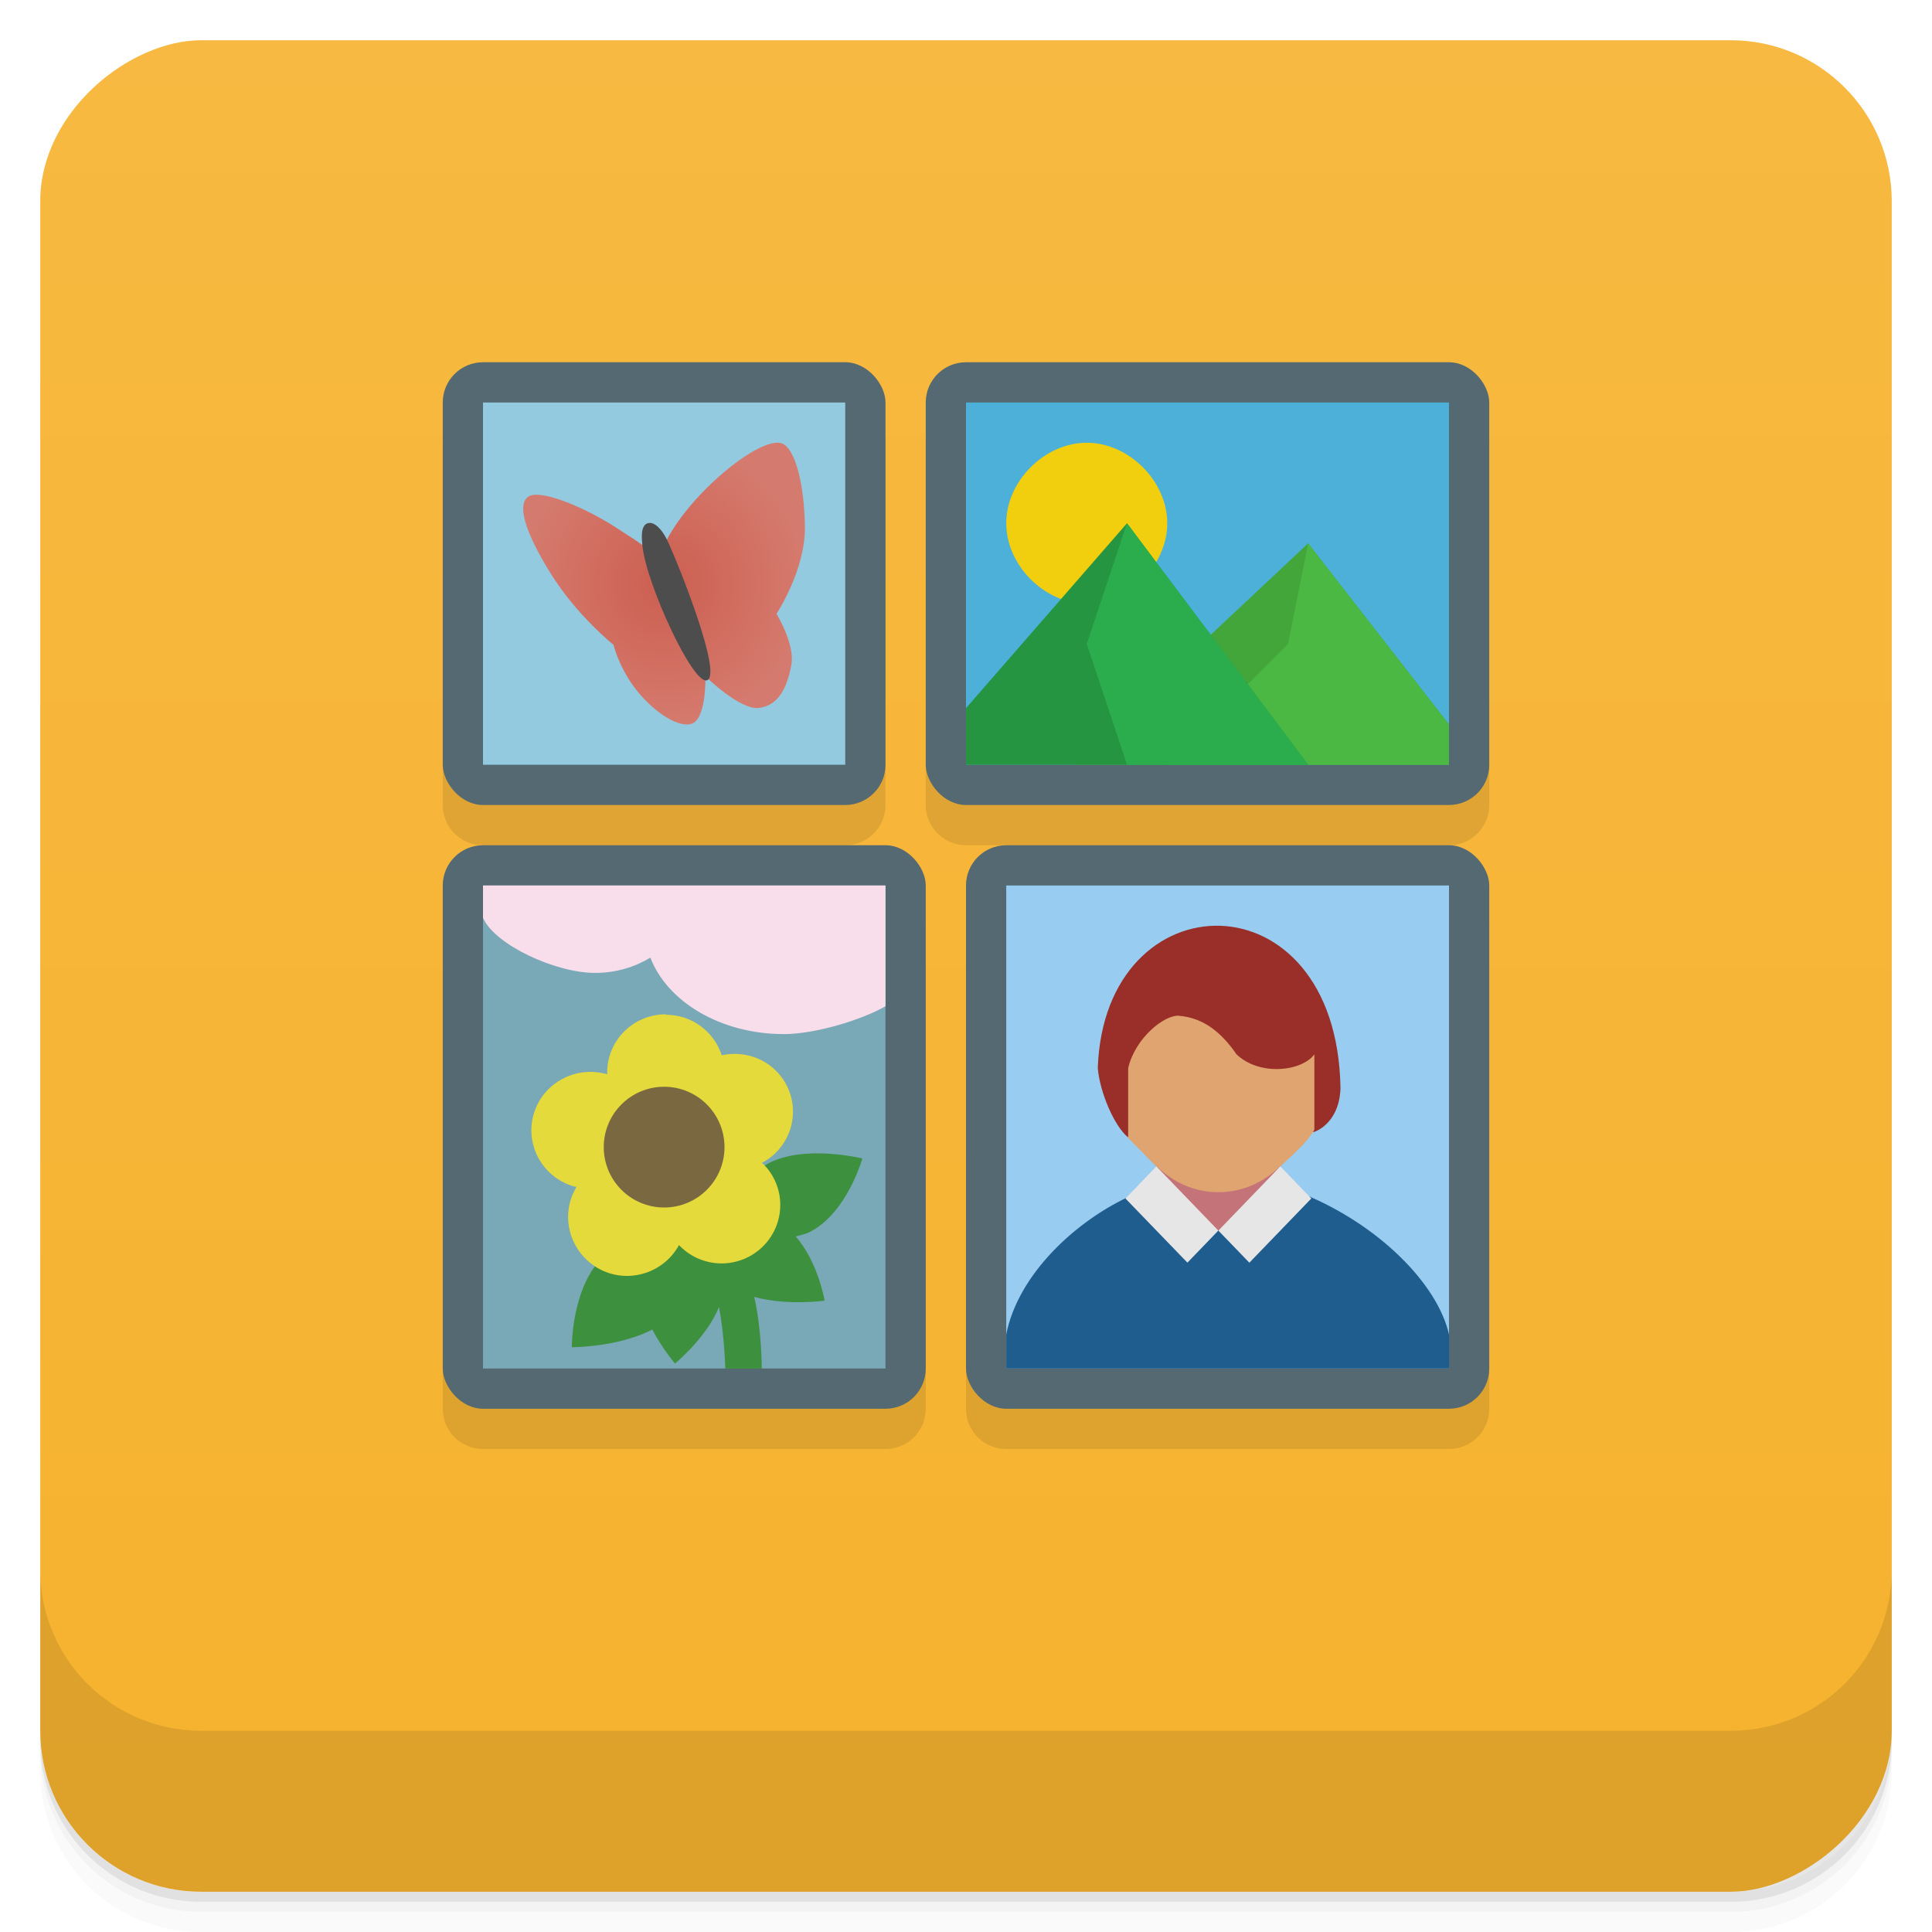 <svg width="48" height="48" version="1.1" viewBox="0 0 48 48" xmlns="http://www.w3.org/2000/svg">
 <defs>
  <linearGradient id="bg" x1="-47" x2="-1" y1="2.8779e-15" y2="6.1232e-17" gradientUnits="userSpaceOnUse">
   <stop style="stop-color:#f6b22e" offset="0"/>
   <stop style="stop-color:#f7b941" offset="1"/>
  </linearGradient>
  <radialGradient id="radialGradient6422" cx="17" cy="17" r="3.5" gradientTransform="translate(-.5 -2.5)" gradientUnits="userSpaceOnUse">
   <stop style="stop-color:#cc5f50" offset="0"/>
   <stop style="stop-color:#d57a6e" offset="1"/>
  </radialGradient>
 </defs>
 <g transform="translate(0 3.949e-5)">
  <path d="m1 43v0.25c0 2.216 1.784 4 4 4h38c2.216 0 4-1.784 4-4v-0.25c0 2.216-1.784 4-4 4h-38c-2.216 0-4-1.784-4-4zm0 0.5v0.5c0 2.216 1.784 4 4 4h38c2.216 0 4-1.784 4-4v-0.5c0 2.216-1.784 4-4 4h-38c-2.216 0-4-1.784-4-4z" style="opacity:.02"/>
  <path d="m1 43.25v0.25c0 2.216 1.784 4 4 4h38c2.216 0 4-1.784 4-4v-0.25c0 2.216-1.784 4-4 4h-38c-2.216 0-4-1.784-4-4z" style="opacity:.05"/>
  <path d="m1 43v0.25c0 2.216 1.784 4 4 4h38c2.216 0 4-1.784 4-4v-0.25c0 2.216-1.784 4-4 4h-38c-2.216 0-4-1.784-4-4z" style="opacity:.1"/>
 </g>
 <rect transform="rotate(-90)" x="-47" y="1" width="46" height="46" rx="4" style="fill:url(#bg)"/>
 <g transform="translate(0 3.949e-5)">
  <g transform="translate(0 -1004.4)">
   <path d="m1 1043.4v4c0 2.216 1.784 4 4 4h38c2.216 0 4-1.784 4-4v-4c0 2.216-1.784 4-4 4h-38c-2.216 0-4-1.784-4-4z" style="opacity:.1"/>
  </g>
 </g>
 <path d="m12 10c-0.554 0-1 0.446-1 1v9c0 0.554 0.446 1 1 1h9c0.554 0 1-0.446 1-1v-9c0-0.554-0.446-1-1-1zm12 0c-0.554 0-1 0.446-1 1v9c0 0.554 0.446 1 1 1h12c0.554 0 1-0.446 1-1v-9c0-0.554-0.446-1-1-1zm-12 12c-0.554 0-1 0.446-1 1v12c0 0.554 0.446 1 1 1h10c0.554 0 1-0.446 1-1v-12c0-0.554-0.446-1-1-1zm13 0c-0.554 0-1 0.446-1 1v12c0 0.554 0.446 1 1 1h11c0.554 0 1-0.446 1-1v-12c0-0.554-0.446-1-1-1z" style="fill-opacity:.1"/>
 <rect x="11" y="21" width="12" height="14" rx="1" ry="1" style="fill:#546971"/>
 <path d="m12 22v12h10v-12" style="fill:#79a8b7"/>
 <path d="m22 22v3c-0.579 0.335-1.743 0.692-2.524 0.692-1.567 0-2.895-0.799-3.318-1.9-0.379 0.231-0.852 0.38-1.373 0.38-0.979 0-2.488-0.693-2.785-1.368v-0.805" style="fill:#f8ddeb"/>
 <path d="m15.02 31.19c-0.829 0.765-0.813 2.281-0.813 2.281s1.136 5e-3 2-0.438c0.25 0.478 0.563 0.844 0.563 0.844s0.781-0.638 1.094-1.406c0.136 0.718 0.156 1.531 0.156 1.531h0.906s-1e-3 -0.985-0.188-1.781c0.815 0.225 1.75 0.094 1.75 0.094s-0.161-0.96-0.719-1.594c0.126-0.037 0.261-0.064 0.375-0.125 0.907-0.484 1.281-1.813 1.281-1.813s-1.434-0.359-2.344 0.125z" style="fill:#3d903d"/>
 <path d="m16.541 25.2c-0.806 0-1.456 0.648-1.456 1.447 0.026 0.065-0.027 0.024-0.037 0.033-0.781-0.206-1.59 0.254-1.796 1.026-0.21 0.773 0.254 1.572 1.036 1.778 0.014 0.002 0.021-0.002 0.032 0-0.007 0.012-0.012 0.016-0.012 0.032-0.405 0.693-0.153 1.59 0.548 1.992 0.701 0.401 1.595 0.15 1.997-0.544 0.005-0.013 9.82e-4 -0.02 0.014-0.029 0.012 0.009 0.019 0.016 0.032 0.029 0.57 0.567 1.486 0.567 2.059 0 0.57-0.569 0.57-1.488 0-2.05-0.066-0.03 0.01-0.033 0.014-0.045 0.698-0.401 0.937-1.282 0.533-1.975-0.328-0.558-0.966-0.807-1.574-0.677-0.188-0.58-0.735-1.006-1.385-1.006" style="fill:#e4da3b;stroke-width:.994"/>
 <rect x="24" y="21" width="13" height="14" rx="1" ry="1" style="fill:#546971"/>
 <rect x="25" y="22" width="11" height="12" style="fill:#98cdf1"/>
 <path d="m25 34h11v-0.846c-0.288-1.269-1.763-2.73-3.603-3.484l-4.25 0.015c-1.406 0.62-2.857 1.977-3.147 3.469" style="fill:#1f5d8e"/>
 <path d="m30.02 30.528-2.094-2.517c2.071-0.011 3.071-0.011 4.913-0.196l-2.462 2.766" style="fill:#c47378"/>
 <path d="m28.03 28.26c-1e-3 0 4.625-0.139 4.625-0.139 0.345-0.134 0.637-0.513 0.649-1.091-0.088-5.34-5.866-5.241-6.03-0.492 0.051 0.598 0.408 1.441 0.755 1.722" style="fill:#9a2f29"/>
 <path d="m29.297 25.236c-0.362-0.032-1.093 0.549-1.268 1.301v1.723c-0.008-0.006-0.016-0.02-0.023-0.027l0.004 0.021 0.717 0.727h0.018c0.397 0.394 0.933 0.639 1.525 0.639 0.592 0 1.128-0.244 1.525-0.637h0.012c0.209-0.205 0.685-0.602 0.848-0.916v-1.873c-0.304 0.421-1.357 0.552-1.934 0-0.37-0.532-0.802-0.901-1.424-0.957z" style="fill:#dfa470"/>
 <path d="m28.73 28.978 1.539 1.595-0.768 0.797-1.539-1.593" style="fill:#e6e6e6"/>
 <rect x="23" y="9" width="14" height="11" rx="1" ry="1" style="fill:#546971"/>
 <path d="m24 10h12v9h-12" style="fill:#4db0d8;stroke-width:.687"/>
 <path d="m32.5 13.5-5.86 5.5h9.36v-1z" style="fill:#43a63b"/>
 <path d="m29 13c0 1.047-0.953 2-2 2s-2-0.953-2-2 0.953-2 2-2 2 0.953 2 2z" style="fill:#f1cf0f;stroke-width:1.143"/>
 <path d="m32.5 13.5-0.5 2.5-3 3h7v-1z" style="fill:#4ab842"/>
 <path d="m28 13-4 4.594v1.406h8.5z" style="fill:#269542"/>
 <path d="m28 13-1 3 1 3h4.5z" style="fill:#2cad4d"/>
 <rect x="11" y="9" width="11" height="11" rx="1" ry="1" style="fill:#546971"/>
 <rect x="12" y="10" width="9" height="9" style="fill:#94cadf"/>
 <path d="m15.242 16.02s-0.909-0.723-1.56-1.771c-0.652-1.046-0.833-1.708-0.561-1.907 0.272-0.201 1.348 0.23 2.165 0.753 0.818 0.523 0.675 0.456 0.675 0.456s2e-3 -0.371 0.197-0.447c0.228-0.089 0.41 0.308 0.41 0.308s0.262-0.563 0.989-1.286 1.526-1.22 1.859-1.113c0.334 0.108 0.566 0.995 0.582 2.072 0.015 1.077-0.706 2.165-0.706 2.165s0.46 0.751 0.37 1.259c-0.112 0.623-0.35 1.033-0.819 1.08-0.469 0.046-1.317-0.785-1.317-0.785s0.031 1.093-0.363 1.184c-0.393 0.092-1.045-0.415-1.423-0.938s-0.499-1.031-0.499-1.031" style="fill:url(#radialGradient6422)"/>
 <path d="m16.573 13.414c0.261 0.546 1.38 3.327 0.997 3.486-0.349 0.145-1.524-2.422-1.61-3.347-0.013-0.144-0.058-0.492 0.131-0.553 0.158-0.051 0.35 0.14 0.481 0.414z" style="fill:#4d4d4d"/>
 <path d="m30.27 30.574 1.539-1.595 0.77 0.797-1.539 1.595" style="fill:#e6e6e6"/>
 <circle cx="16.5" cy="28.5" r="1.5" style="fill:#7a6841;stroke-width:1.25"/>
</svg>
